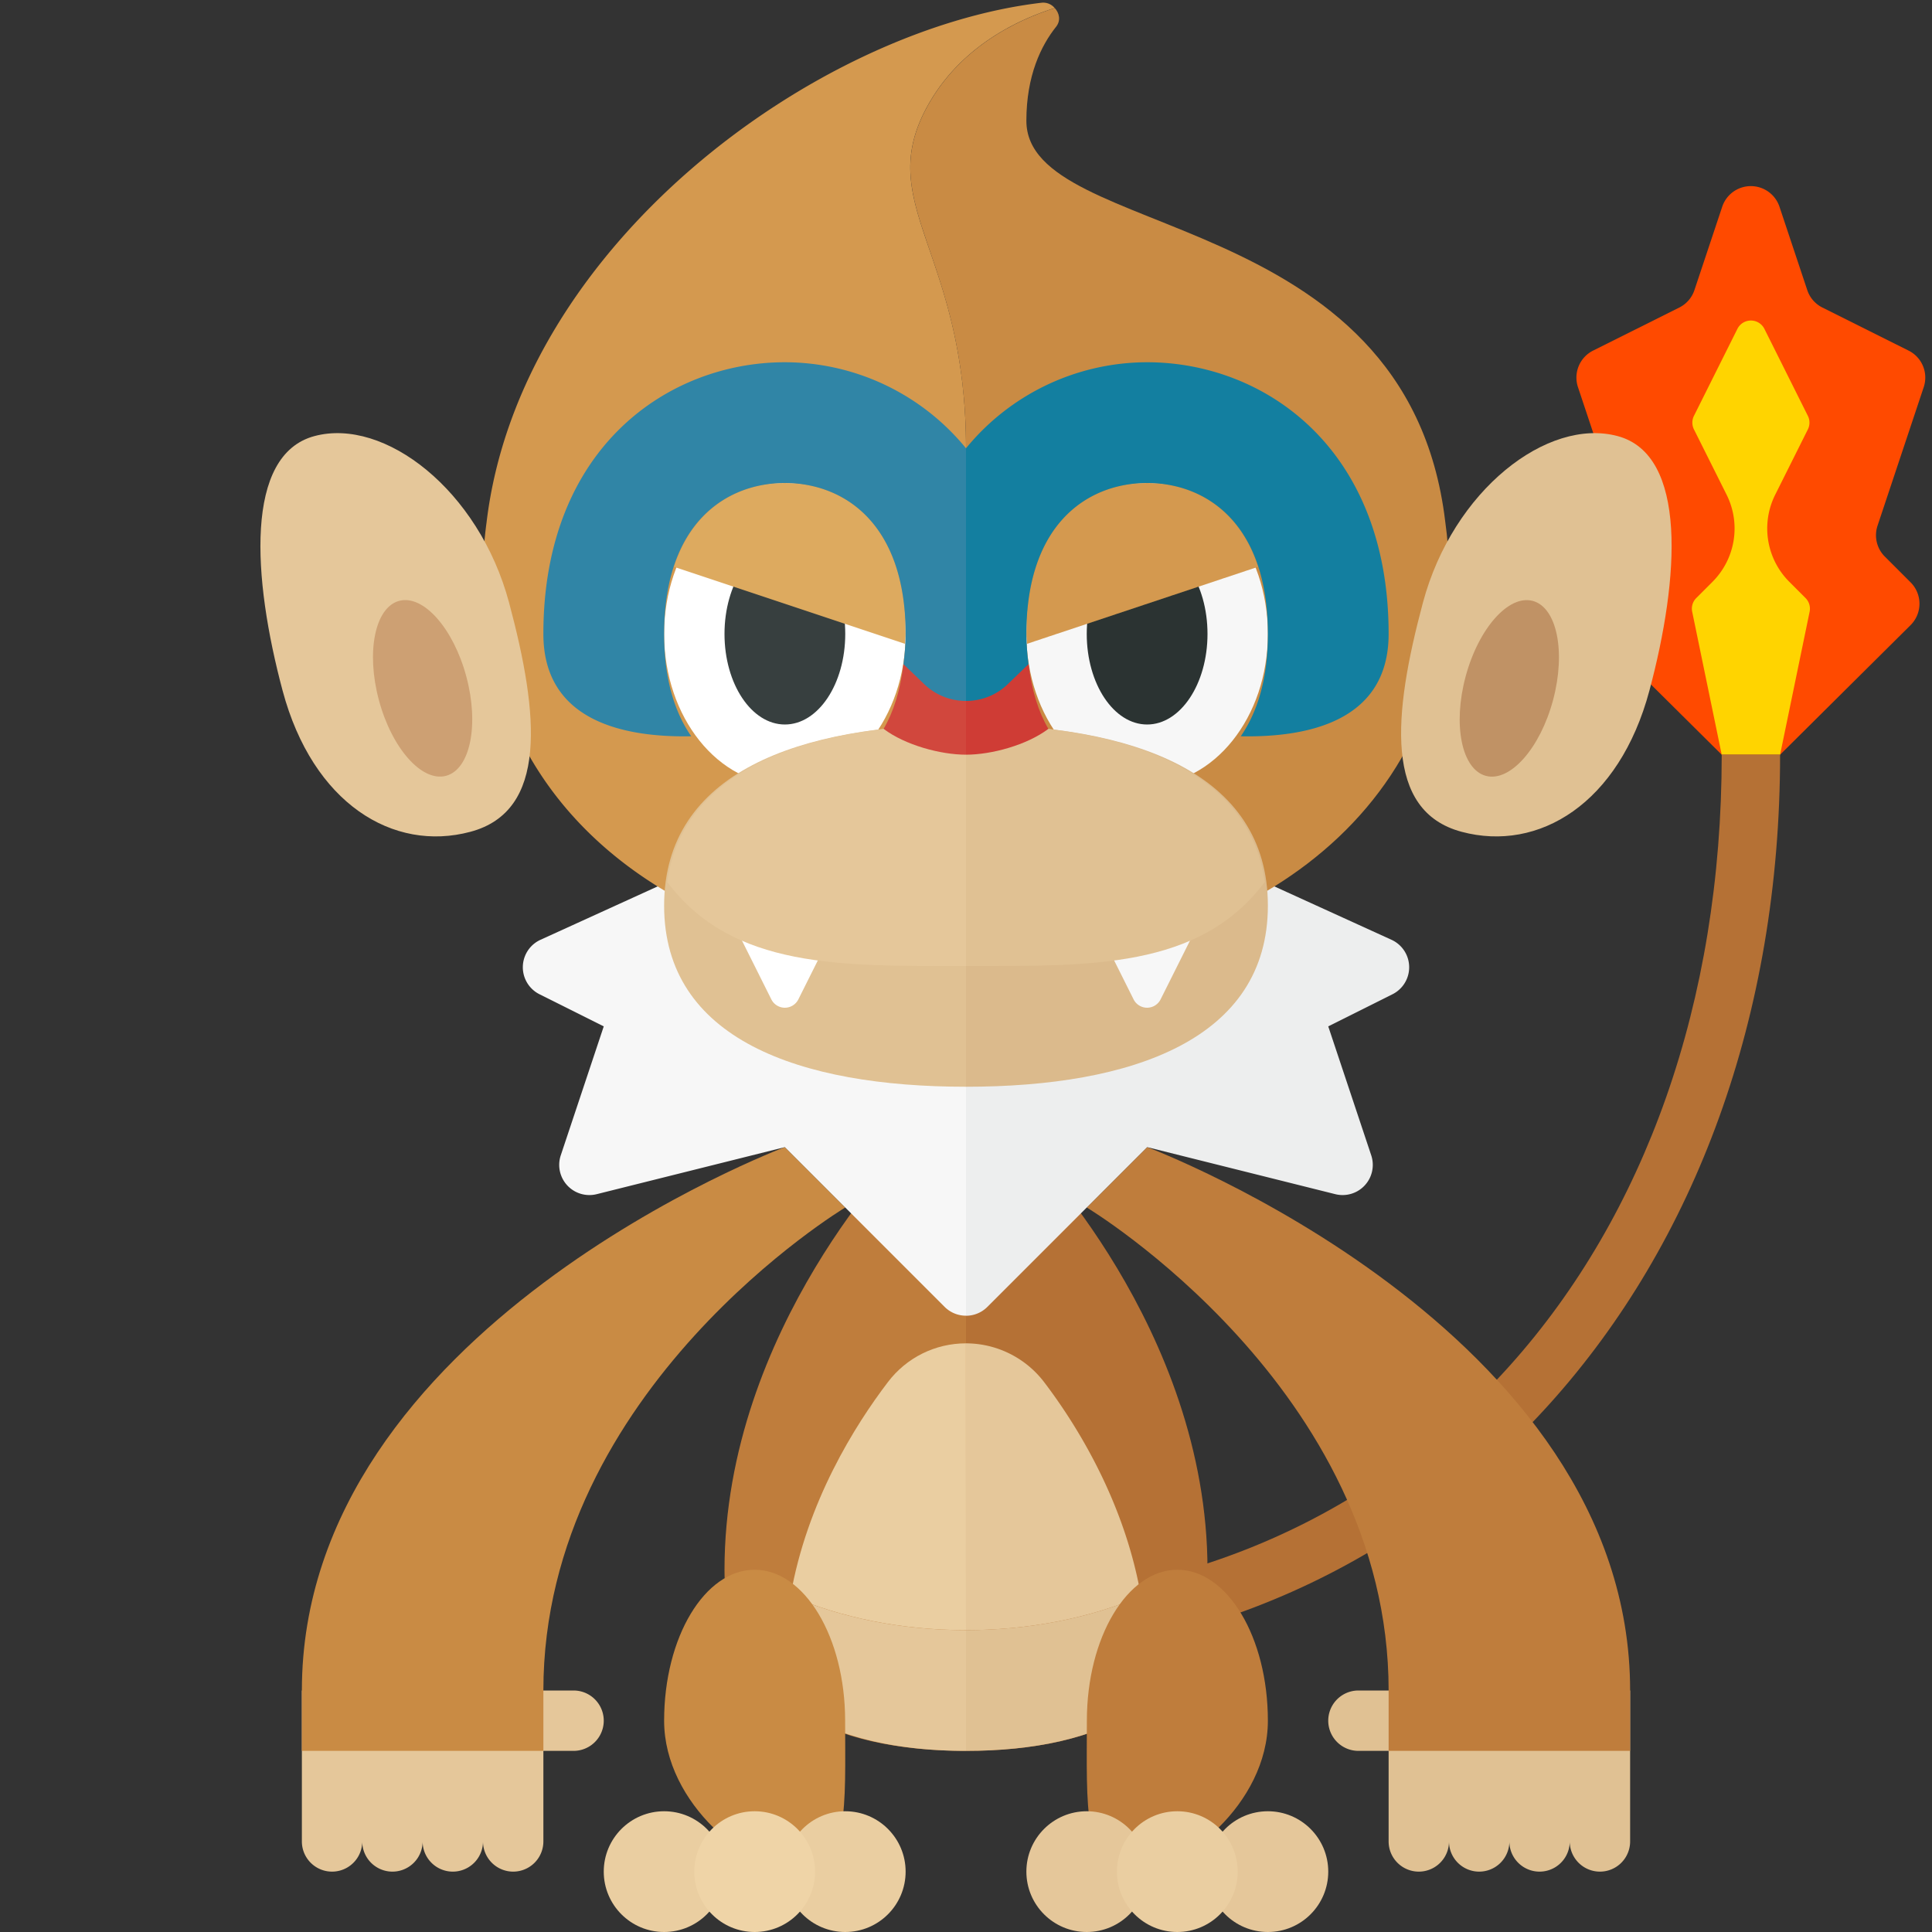<svg xmlns="http://www.w3.org/2000/svg" width="32" height="32"><rect width="100%" height="100%" fill="#333333" stroke="none"/><path fill="#FF4A00" d="M28.517 12.5h.967l2.161-2.146a.5.5 0 00.001-.708l-.427-.427a.5.5 0 01-.121-.512l.765-2.295a.499.499 0 00-.251-.605l-1.427-.713a.498.498 0 01-.251-.289l-.46-1.38a.5.5 0 00-.949 0l-.46 1.38a.498.498 0 01-.251.289l-1.427.713a.5.5 0 00-.251.605l.765 2.295a.5.5 0 01-.121.512l-.427.427a.5.5 0 00.001.708l2.163 2.146z"/><path fill="#FFD400" d="M28.517 12.5h.967l.489-2.368a.25.25 0 00-.068-.227l-.268-.268a1.25 1.25 0 01-.234-1.443l.541-1.082a.252.252 0 000-.224l-.72-1.441a.25.25 0 00-.447 0l-.72 1.441a.252.252 0 000 .224l.541 1.082a1.25 1.25 0 01-.234 1.443l-.268.268a.249.249 0 00-.068.227l.489 2.368z"/><path fill="#B57135" d="M16 27.483v-.967c7.37 0 12.517-5.764 12.517-14.017h.967C29.483 21.182 23.813 27.483 16 27.483z"/><path fill="#E5C79A" d="M9.5 28H5v2.5a.5.5 0 001 0 .5.5 0 001 0 .5.5 0 001 0 .5.5 0 001 0V29h.5a.5.5 0 000-1z"/><path fill="#C98B44" d="M13 19s-8 3-8 9v1h4v-1c0-5 5-8 5-8l-1-1z"/><path fill="#E0C193" d="M22.5 28a.5.5 0 000 1h.5v1.5a.5.5 0 001 0 .5.5 0 001 0 .5.5 0 001 0 .5.5 0 001 0V28h-4.5z"/><path fill="#BF7D3C" d="M19 19s8 3 8 9v1h-4v-1c0-5-5-8-5-8l1-1zm-3 0h-1s-3 3-3 7c0 2.209 1.791 3 4 3V19z"/><path fill="#B57135" d="M16 19v10c2.209 0 4-.791 4-3 0-4-3-7-3-7h-1z"/><path fill="#E0C193" d="M16 27v2c1.117 0 2.124-.204 2.85-.69.088-.239.15-.5.15-.81 0-.368-.043-.72-.102-1.063-.819.351-1.815.563-2.898.563z"/><path fill="#E5C79A" d="M17.302 22.903a1.631 1.631 0 00-1.301-.653H16V27c1.083 0 2.079-.212 2.898-.563-.269-1.549-1.05-2.815-1.596-3.534z"/><path fill="#EACEA1" d="M15.999 22.25c-.509 0-.984.236-1.292.641-.546.717-1.343 1.984-1.613 3.542.82.353 1.819.567 2.906.567l-.001-4.75z"/><path fill="#E5C79A" d="M13.013 27.109c-.03.466.087.906.3 1.292.711.415 1.648.599 2.687.599v-2c-1.087 0-2.086-.214-2.906-.567a6.15 6.15 0 00-.081.676z"/><path fill="#C98B44" d="M13.998 28.5c0 1.381.078 2.5-.75 2.5S11 29.881 11 28.5s.671-2.5 1.499-2.5c.828 0 1.499 1.119 1.499 2.5z"/><path fill="#BF7D3C" d="M18.002 28.5c0 1.381-.078 2.5.75 2.5S21 29.881 21 28.5s-.671-2.5-1.499-2.5-1.499 1.119-1.499 2.5z"/><path fill="#F7F7F7" d="M16 15l-4.948-.391-2.1.957a.5.5 0 00-.016.902L10 17l-.712 2.136a.5.5 0 00.596.643L13 19l2.646 2.646a.498.498 0 00.354.146V15z"/><path fill="#EDEEEE" d="M16.354 21.646L19 19l3.116.779a.5.5 0 00.596-.643L22 17l1.064-.532a.5.5 0 00-.016-.902l-2.1-.957L16 15v6.793a.5.5 0 00.354-.147z"/><path fill="#D4994F" d="M16 7.425c0-3.214-1.492-4.004-.682-5.586C15.856.788 16.854.327 17.469.133a.248.248 0 00-.215-.088c-3.732.437-8.65 4.009-9.196 8.615A6.43 6.43 0 008 9.5c0 4.142 3.582 6.5 8 6.5V7.425z"/><path fill="#C98B44" d="M23.937 8.634C23.304 3.357 17 4.006 17 2c0-.749.245-1.247.493-1.558.081-.103.053-.226-.023-.309-.615.195-1.613.655-2.151 1.706-.811 1.582.681 2.372.681 5.586V16c4.418 0 8-2.358 8-6.5 0-.305-.025-.591-.063-.866z"/><circle fill="#EACEA1" cx="14" cy="31" r="1"/><circle fill="#EACEA1" cx="11" cy="31" r="1"/><circle fill="#EFD4A7" cx="12.5" cy="31" r="1"/><circle fill="#E5C79A" cx="21" cy="31" r="1"/><circle fill="#E5C79A" cx="18" cy="31" r="1"/><circle fill="#EACEA1" cx="19.5" cy="31" r="1"/><ellipse fill="#F7F7F7" cx="19" cy="10.5" rx="2" ry="2.5"/><ellipse fill="#2B3332" cx="19" cy="10.5" rx="1" ry="1.5"/><path fill="#D4994F" d="M19 8c-.967 0-2 .657-2 2.5 0 .059.01.106.012.163l3.825-1.275C20.511 8.387 19.738 8 19 8z"/><ellipse fill="#FFF" cx="13" cy="10.5" rx="2" ry="2.5"/><ellipse fill="#373F3F" cx="13" cy="10.5" rx="1" ry="1.5"/><path fill="#DDAA5F" d="M13 8c.967 0 2 .657 2 2.5 0 .059-.01.106-.012.163l-3.825-1.275C11.489 8.387 12.262 8 13 8z"/><path fill="#E0C193" d="M16 12c-2.761 0-5 .791-5 3s2.239 3 5 3v-6z"/><path fill="#DBBA8C" d="M21 15c0-2.209-2.239-3-5-3v6c2.761 0 5-.791 5-3z"/><path fill="#FFF" d="M12 15l.776 1.553a.25.25 0 00.447 0L14 15h-2z"/><path fill="#F7F7F7" d="M18 15l.776 1.553a.25.25 0 00.447 0L20 15h-2z"/><path fill="#E5C79A" d="M16 12c-2.584 0-4.686.709-4.948 2.609C12.133 16.052 13.945 16 16 16v-4z"/><path fill="#E0C193" d="M20.948 14.609C20.686 12.709 18.584 12 16 12v4c2.055 0 3.867.052 4.948-1.391z"/><path fill="#D1473D" d="M14.964 11c-.052.433-.164.791-.328 1.071l.002.003c.355.267.94.426 1.362.426V11h-1.036z"/><path fill="#CF3C35" d="M17.036 11c.052.433.164.791.328 1.071l-.002.003c-.355.267-.94.426-1.362.426V11h1.036z"/><path fill="#3085A6" d="M16 7.425A3.88 3.88 0 0013 6c-1.927 0-4 1.408-4 4.5 0 1.439 1.324 1.717 2.449 1.695-.271-.394-.449-.94-.449-1.695C11 8.657 12.033 8 13 8s2 .657 2 2.5c0 .181-.017.341-.036.5l.342.33c.194.187.444.28.694.28V7.425z"/><path fill="#137FA0" d="M16.694 11.33l.342-.33a4.08 4.08 0 01-.036-.5C17 8.657 18.033 8 19 8s2 .657 2 2.5c0 .755-.178 1.301-.449 1.695C21.676 12.217 23 11.939 23 10.5 23 7.408 20.927 6 19 6a3.88 3.88 0 00-3 1.425v4.185c.25 0 .501-.093.694-.28z"/><path fill="#E5C79A" d="M8.432 9.982c.5 1.867.641 3.452-.64 3.795s-2.611-.47-3.111-2.337-.632-3.907.527-4.217c1.159-.311 2.724.892 3.224 2.759z"/><ellipse transform="rotate(-14.999 7 11.402)" fill="#CDA073" cx="7" cy="11.401" rx=".75" ry="1.5"/><path fill="#E0C193" d="M23.568 9.982c-.5 1.867-.641 3.452.64 3.795 1.28.343 2.611-.47 3.111-2.337.5-1.867.633-3.907-.526-4.217-1.16-.311-2.725.892-3.225 2.759z"/><ellipse transform="rotate(-75.001 25 11.402)" fill="#C09265" cx="25" cy="11.401" rx="1.5" ry=".75"/></svg>